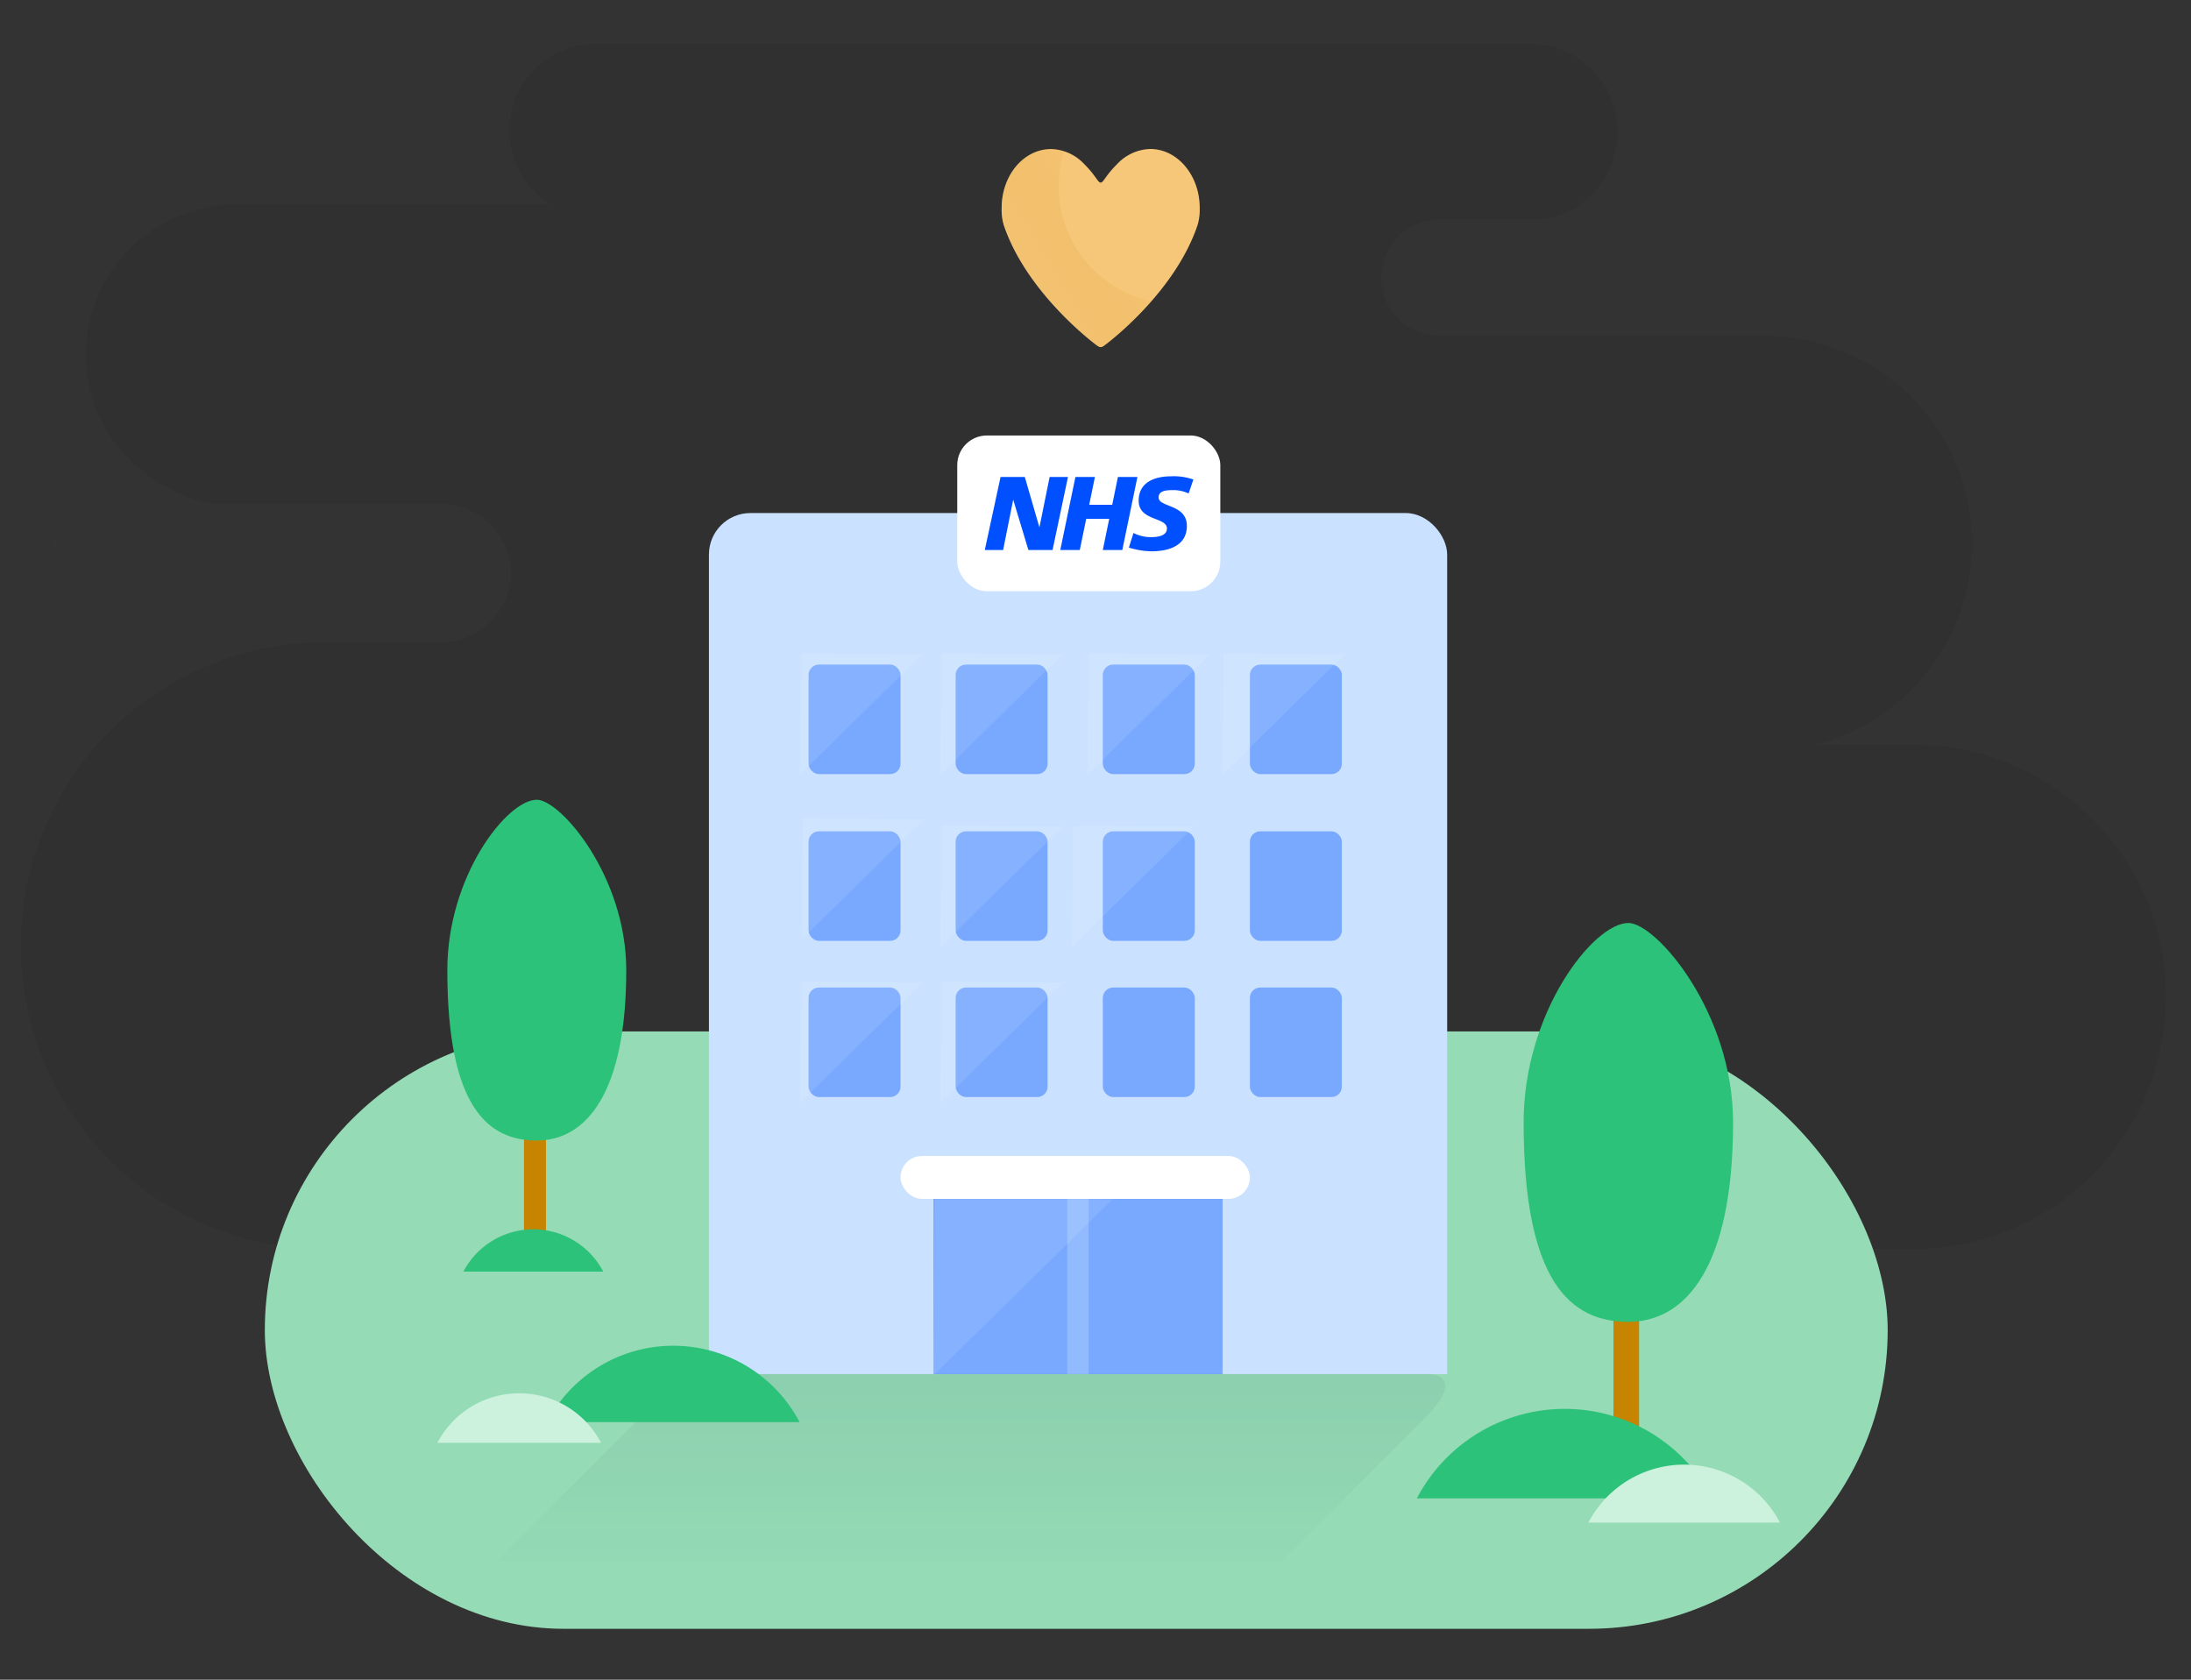 <?xml version="1.0" encoding="UTF-8"?>
<svg version="1.1" viewBox="0 0 300 230" xmlns="http://www.w3.org/2000/svg" xmlns:cc="http://creativecommons.org/ns#" xmlns:dc="http://purl.org/dc/elements/1.1/" xmlns:rdf="http://www.w3.org/1999/02/22-rdf-syntax-ns#">
<rect x="0" y="0" width="300" height="230" fill="#333333" stroke="none"/>
<defs>
<style>.cls-1{fill:none;}.cls-2{isolation:isolate;}.cls-11,.cls-3{opacity:0.07;}.cls-4{fill:#f4f4f4;}.cls-5{fill:#95dbb6;}.cls-6,.cls-8{fill:#cae2ff;}.cls-10,.cls-7{fill:#0050ff;}.cls-16,.cls-7{opacity:0.4;}.cls-8{opacity:0.3;}.cls-18,.cls-9{fill:#fff;}.cls-11{mix-blend-mode:multiply;fill:url(#c);}.cls-12{fill:#2dc27a;}.cls-13{fill:#ccf2dd;}.cls-14{fill:#f7c779;}.cls-15{clip-path:url(#a);}.cls-16{fill:url(#b);}.cls-17{fill:#c68400;}.cls-18{opacity:0.1;}</style>
<linearGradient id="c" x1="132.95" x2="132.95" y1="216.75" y2="188.08" gradientUnits="userSpaceOnUse">
<stop stop-color="#081f40" stop-opacity="0" offset="0"/>
<stop stop-color="#081f40" stop-opacity=".9" offset="1"/>
</linearGradient>
<clipPath id="a">
<path class="cls-1" d="m150.12 47.25c-0.45-0.34-9.57-7.2-12.68-16.43a7.38 7.38 0 0 1-0.29-2.34c0-4.46 3-8.07 6.78-8.07a6.44 6.44 0 0 1 4.54 2.07c1.64 1.64 1.84 2.52 2.24 2.52s0.59-0.88 2.24-2.52a6.45 6.45 0 0 1 4.54-2.08c3.74 0 6.78 3.61 6.78 8.07a7.39 7.39 0 0 1-0.29 2.34c-3.1 9.23-12.23 16.1-12.68 16.43s-0.61 0.44-1.18 0.01z"/>
</clipPath>
<linearGradient id="b" x1="2042.2" x2="2064.4" y1="1457.4" y2="1457.4" gradientTransform="translate(-2364.6 -152.53) rotate(-31.11)" gradientUnits="userSpaceOnUse">
<stop stop-color="#f7c779" offset="0"/>
<stop stop-color="#c68400" stop-opacity="0" offset="1"/>
</linearGradient>
</defs>
<title>Artboard 6 copy 2</title>
<g class="cls-2">
<g data-name="Layer 1">
<path class="cls-3" d="M262.06,102H248.42a28.42,28.42,0,0,0-7-56H215.81c0-.1,0,0-.05,0H197.12a8,8,0,0,1,0-16h14.44a12.1,12.1,0,0,0-1.92-24h-128a11.86,11.86,0,0,0-6.18,22H32.12A20.65,20.65,0,0,0,11.75,48.63C11.75,58.81,19.33,67,29.13,69h31.1A9.66,9.66,0,0,1,70,78.41v0A9.79,9.79,0,0,1,60.23,88H56.84s.06-.06.1,0H44.36a41.5,41.5,0,1,0,0,83H185.6a35,35,0,0,0,5.22,0h71.24a34.5,34.5,0,1,0,0-69Z"/>
<path class="cls-4" d="m17.83 29.76h0.05-0.05-0.05z"/>
<polygon class="cls-4" points="7.71 74.28 7.7 74.28 7.69 74.27 7.6 74.28 7.61 74.29 7.71 74.28"/>
<ellipse class="cls-4" transform="translate(-55.61 34.67) rotate(-52.05)" cx="7.7" cy="74.28" ry=".01"/>
<rect class="cls-5" x="36.26" y="141.23" width="222.21" height="81.8" rx="40.9" ry="40.9"/>
<path class="cls-3" d="m276.76 136.5s0 0 0 0 0 0 0 0z"/>
<rect class="cls-6" x="97.07" y="70.25" width="101.08" height="123.5" rx="5.68" ry="5.68"/>
<rect class="cls-7" x="127.81" y="160.56" width="39.59" height="39.59" rx="3.57" ry="3.57"/>
<rect class="cls-5" x="91.11" y="188.16" width="111.89" height="26"/>
<rect class="cls-8" x="146.13" y="160.83" width="2.94" height="27.33"/>
<rect class="cls-7" x="110.71" y="91" width="12.59" height="15" rx="1.42" ry="1.42"/>
<rect class="cls-7" x="130.85" y="91" width="12.59" height="15" rx="1.42" ry="1.42"/>
<rect class="cls-7" x="151" y="91" width="12.59" height="15" rx="1.42" ry="1.42"/>
<rect class="cls-7" x="171.14" y="91" width="12.59" height="15" rx="1.42" ry="1.42"/>
<rect class="cls-7" x="110.71" y="113.83" width="12.59" height="15" rx="1.42" ry="1.42"/>
<rect class="cls-7" x="130.85" y="113.83" width="12.59" height="15" rx="1.42" ry="1.42"/>
<rect class="cls-7" x="151" y="113.83" width="12.59" height="15" rx="1.42" ry="1.42"/>
<rect class="cls-7" x="171.14" y="113.83" width="12.59" height="15" rx="1.42" ry="1.42"/>
<rect class="cls-7" x="110.71" y="135.22" width="12.59" height="15" rx="1.42" ry="1.42"/>
<rect class="cls-7" x="130.85" y="135.22" width="12.59" height="15" rx="1.42" ry="1.42"/>
<rect class="cls-7" x="151" y="135.22" width="12.59" height="15" rx="1.42" ry="1.42"/>
<rect class="cls-7" x="171.14" y="135.22" width="12.59" height="15" rx="1.42" ry="1.42"/>
<rect class="cls-9" x="131.07" y="59.63" width="36.02" height="21.33" rx="4.06" ry="4.06"/>
<path class="cls-10" d="m137 65.31h3.32l2 6.9 1.4-6.9h2.51l-2.11 10h-3.31l-2.08-6.89-1.38 6.89h-2.51z"/>
<path class="cls-10" d="M147.25,65.31h2.67l-.78,3.81h3.15l.78-3.81h2.67l-2.07,10H151l.88-4.27h-3.15l-.88,4.27h-2.67Z"/>
<path class="cls-10" d="M162.75,67.57a5,5,0,0,0-2.2-.46c-1.06,0-1.91.16-1.91,1,0,1.41,3.87.88,3.87,3.91,0,2.75-2.55,3.47-4.86,3.47a11.14,11.14,0,0,1-3.08-.51l.63-2a5.19,5.19,0,0,0,2.45.57c.83,0,2.13-.16,2.13-1.18,0-1.6-3.87-1-3.87-3.81,0-2.57,2.25-3.34,4.44-3.34a8.09,8.09,0,0,1,3.05.44Z"/>
<path class="cls-11" d="m195.49 188.11h-95.87 1.26c-3.89 0-8.2 1-13.19 6l-19.69 19.64h107.54l19.46-19.48c3.67-3.66 3.84-5.95 0.49-6.16z"/>
<path class="cls-12" d="m74.9 194.73a19.52 19.52 0 0 1 34.58 0"/>
<path class="cls-13" d="m59.89 197.56a12.65 12.65 0 0 1 22.41 0"/>
<path class="cls-14" d="m150.12 47.25c-0.45-0.34-9.57-7.2-12.68-16.43a7.38 7.38 0 0 1-0.29-2.34c0-4.46 3-8.07 6.78-8.07a6.44 6.44 0 0 1 4.54 2.07c1.64 1.64 1.84 2.52 2.24 2.52s0.59-0.88 2.24-2.52a6.45 6.45 0 0 1 4.54-2.08c3.74 0 6.78 3.61 6.78 8.07a7.39 7.39 0 0 1-0.29 2.34c-3.1 9.23-12.23 16.1-12.68 16.43s-0.61 0.44-1.18 0.01z"/>
<g class="cls-15" clip-path="url(#a)">
<path class="cls-16" d="m147.28 33.86a16.1 16.1 0 0 1 0.91-18 16.11 16.11 0 1 0 15.42 25.55 16.1 16.1 0 0 1-16.33-7.55z"/>
</g>
<rect class="cls-17" x="220.92" y="168.65" width="3.51" height="32" rx="1.5" ry="1.5"/>
<path class="cls-12" d="m194 205.17a22.85 22.85 0 0 1 40.49 0"/>
<path class="cls-13" d="m217.48 208.49a14.81 14.81 0 0 1 26.24 0"/>
<path class="cls-12" d="m237.3 153.69c0 19.7-6.42 27.31-14.34 27.31s-14.34-5.46-14.34-27.31c0-15.08 9.56-27.31 14.34-27.31 3.81 0.01 14.34 12.23 14.34 27.31z"/>
<rect class="cls-17" x="71.75" y="145.62" width="3" height="27.34" rx="1.5" ry="1.5"/>
<path class="cls-12" d="m85.75 132.84c0 16.83-5.48 23.33-12.25 23.33s-12.25-4.67-12.25-23.33c0-12.89 8.17-23.33 12.25-23.33 3.25 0 12.25 10.49 12.25 23.33z"/>
<path class="cls-12" d="m63.45 174.12a10.81 10.81 0 0 1 19.15 0"/>
<rect class="cls-9" x="123.3" y="158.29" width="47.84" height="5.87" rx="2.94" ry="2.94"/>
<polygon class="cls-18" points="127.79 188.36 152.37 164.19 128 163.99"/>
<polygon class="cls-18" points="109.55 106.06 126.28 89.6 109.69 89.46"/>
<polygon class="cls-18" points="128.78 106.06 145.52 89.6 128.92 89.46"/>
<polygon class="cls-18" points="148.93 106.06 165.66 89.6 149.07 89.46"/>
<polygon class="cls-18" points="167.4 106.06 184.14 89.6 167.54 89.46"/>
<polygon class="cls-18" points="109.77 128.64 126.51 112.19 109.91 112.04"/>
<polygon class="cls-18" points="128.79 129.63 145.53 113.18 128.93 113.03"/>
<polygon class="cls-18" points="128.79 151.02 145.53 134.56 128.93 134.42"/>
<polygon class="cls-18" points="109.55 151.02 126.28 134.56 109.69 134.42"/>
<polygon class="cls-18" points="146.79 129.63 163.53 113.18 146.93 113.03"/>
</g>
</g>
</svg>
